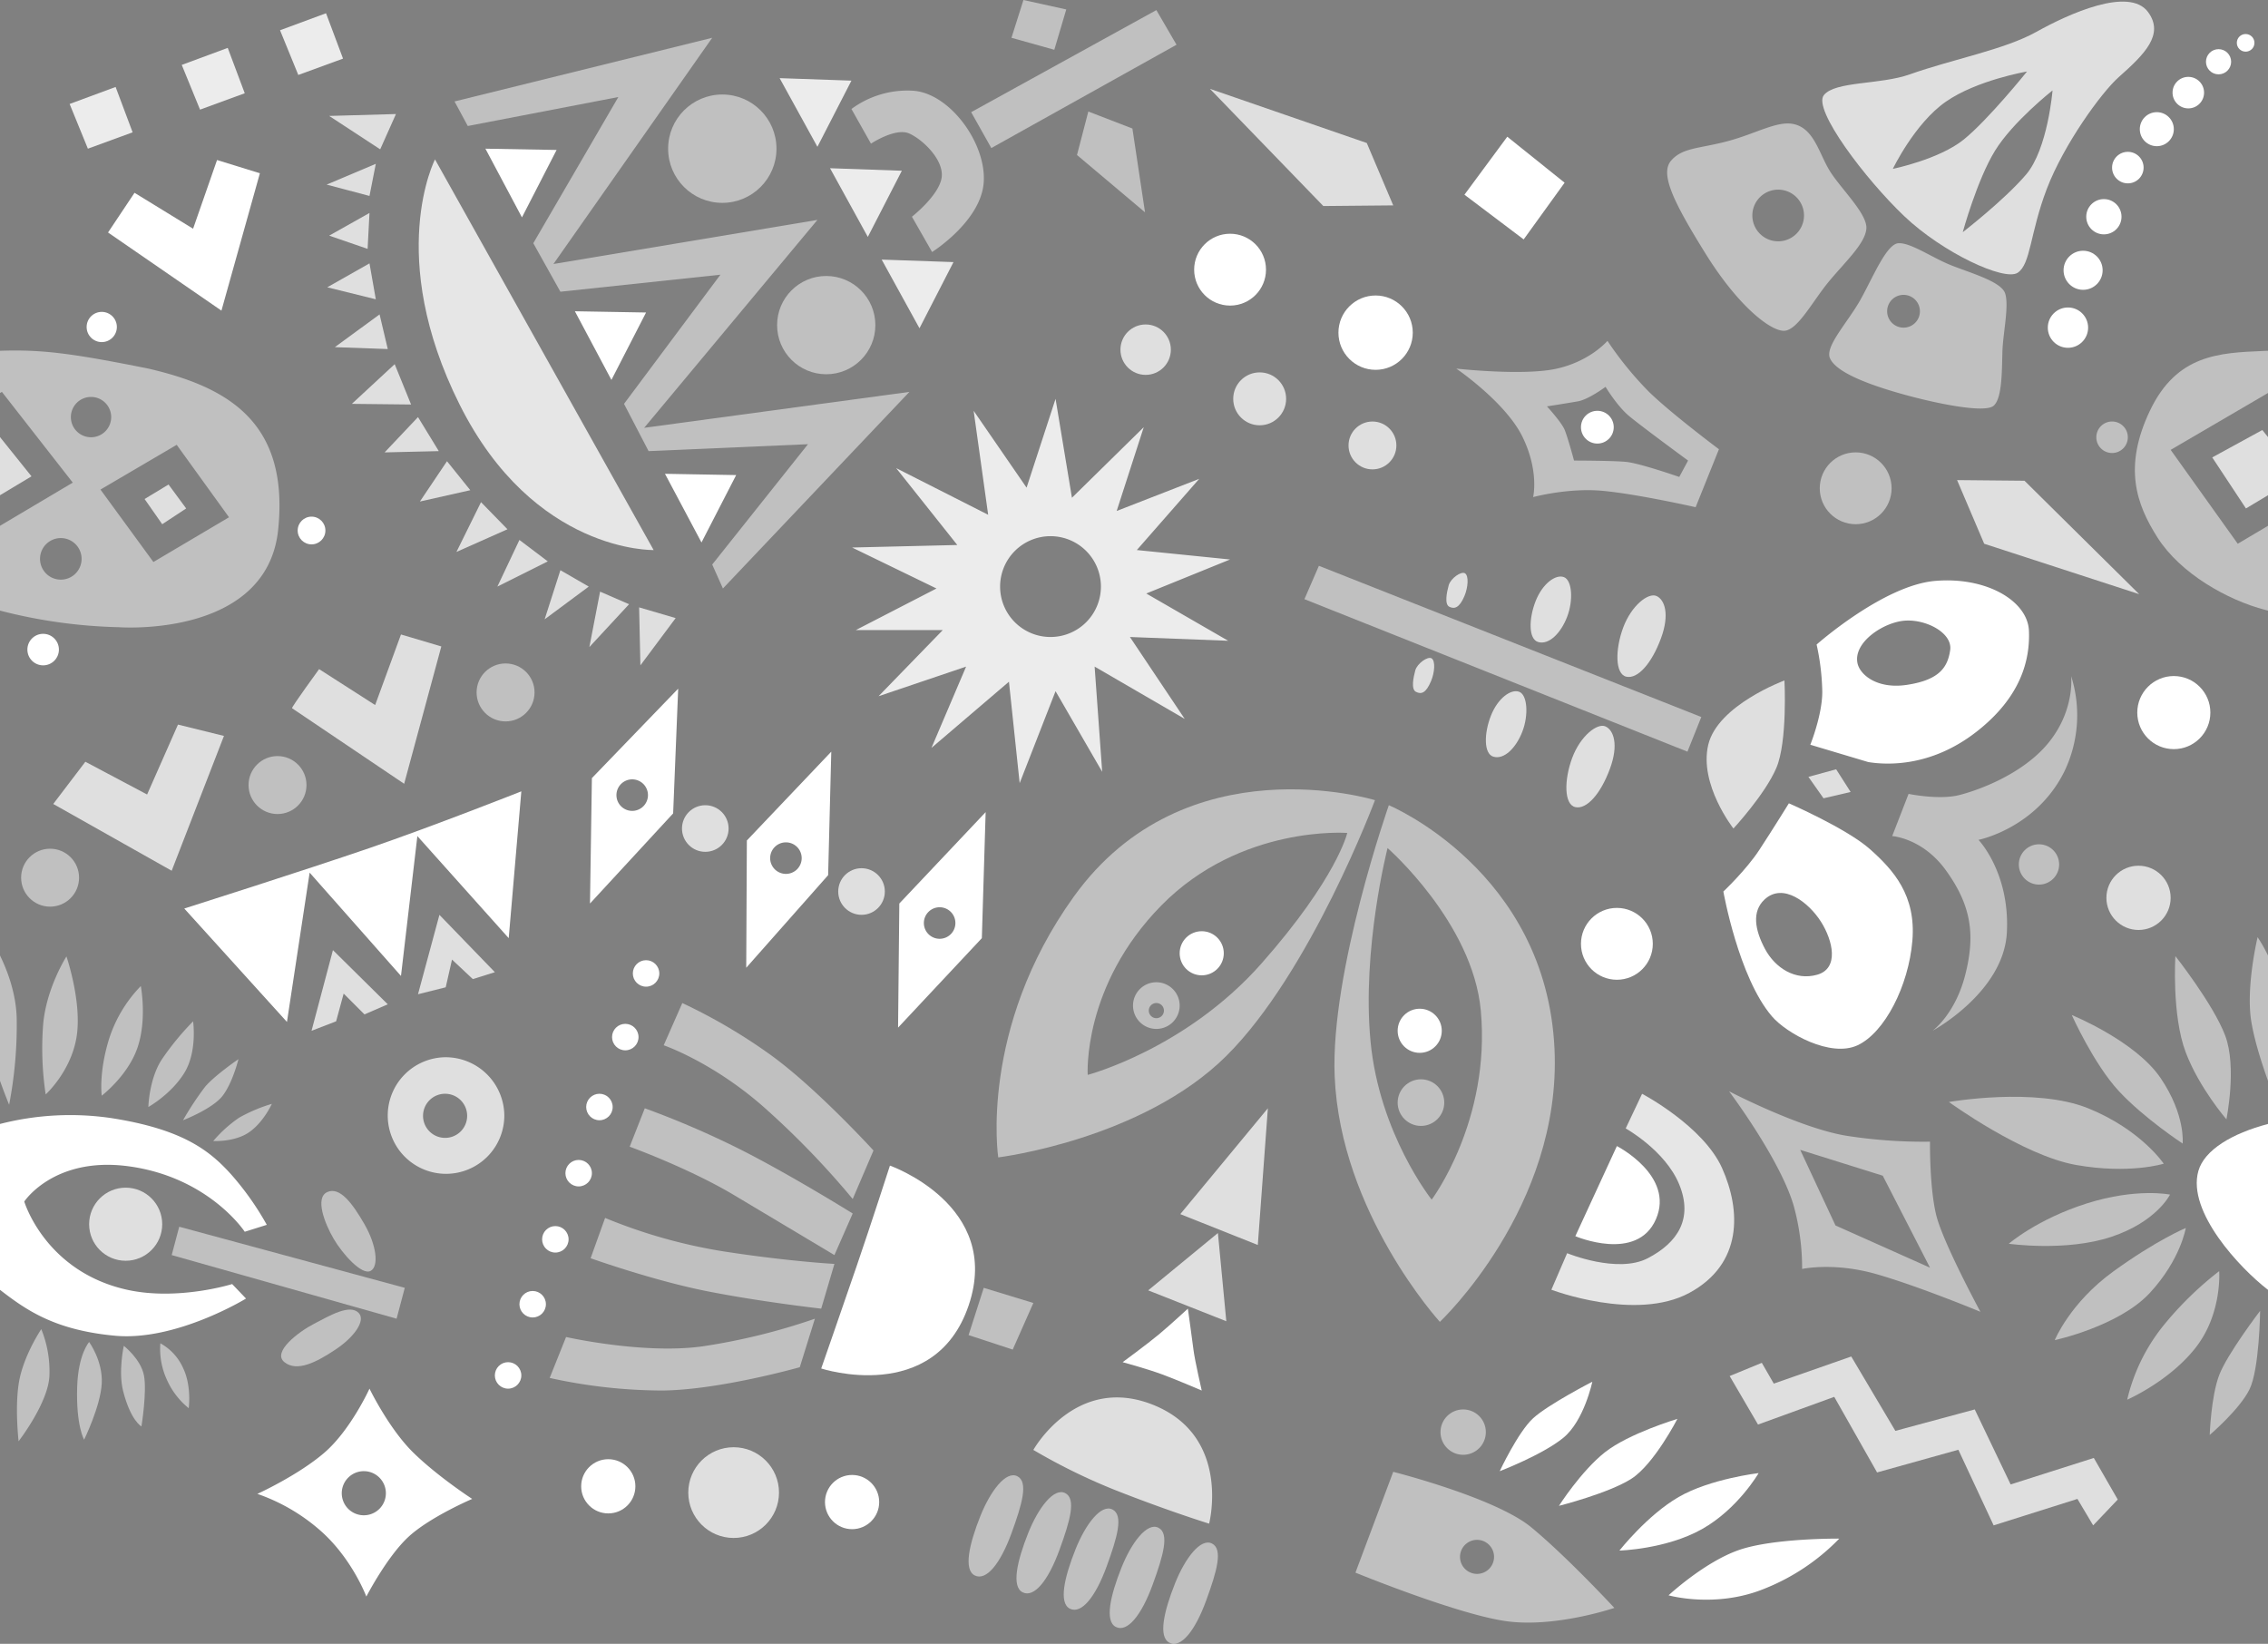 <svg xmlns="http://www.w3.org/2000/svg" viewBox="0 0 800 579.77"><rect x="0" y="0" width="800" height="579.77" fill="#808080" stroke="none"/><defs><style>.cls-1,.cls-2,.cls-3,.cls-4,.cls-5,.cls-6{fill:#fff;}.cls-1{opacity:0.75;}.cls-2{opacity:0.5;}.cls-4{opacity:0.8;}.cls-5{stroke:#000;stroke-miterlimit:10;}.cls-6{opacity:0.85;}</style></defs><title>pattern</title><g id="Layer_2" data-name="Layer 2"><g id="Layer_2-2" data-name="Layer 2"><path class="cls-1" d="M406.5,495.39c28,11,20,42,20,42s-13-4-31-11a212.14,212.14,0,0,1-31-15S379.36,484.73,406.5,495.39Z"/><path class="cls-2" d="M425.5,564.39c3.68-10.12,6-18,2-20s-9.48,5.19-13,14c-4,10-6,19-2,21S421.5,575.39,425.5,564.39Z"/><path class="cls-2" d="M406.61,558.83c3.68-10.12,6-18,2-20s-9.48,5.2-13,14c-4,10-6,19-2,21S402.61,569.83,406.61,558.83Z"/><path class="cls-2" d="M390.39,552.39c3.68-10.12,6-18,2-20s-9.48,5.19-13,14c-4,10-6,19-2,21S386.39,563.39,390.39,552.39Z"/><path class="cls-2" d="M373.72,546.61c3.68-10.12,6-18,2-20s-9.47,5.19-13,14c-4,10-6,19-2,21S369.72,557.61,373.72,546.61Z"/><path class="cls-2" d="M356.83,540.66c3.68-10.12,6-18,2-20s-9.47,5.19-13,14c-4,10-6,19-2,21S352.83,551.66,356.83,540.66Z"/><path class="cls-3" d="M419,461.56s1.56,11.11,2,14.66,2.89,14.22,2.89,14.22-8.25-3.55-13.57-5.55S396,480.44,396,480.44s8.75-6.44,12.75-9.77S419,461.56,419,461.56Z"/><polygon class="cls-1" points="405 455.11 432.56 466 429.6 434.89 405 455.11"/><polygon class="cls-1" points="416.33 428.22 443.67 439.11 447.22 390.89 416.33 428.22"/><polygon class="cls-2" points="341.65 470.89 357.22 476 364.5 459.56 347 454.22 341.65 470.89"/><path class="cls-3" d="M289.67,482.67s40,13.11,52-22.23-27.76-49.33-27.76-49.33-6.67,20.67-11.78,35.56S289.67,482.67,289.67,482.67Z"/><path class="cls-2" d="M287.44,465.11l-5.33,17.11s-28.22,8-48.44,8.22A186,186,0,0,1,193.89,486l5.78-14.44s27.33,6.19,48.11,3.3A220.71,220.71,0,0,0,287.44,465.11Z"/><path class="cls-2" d="M208.33,443.78l5.11-14.22A186,186,0,0,0,255,441.33c22.89,3.56,39.33,4.45,39.33,4.45l-4.66,15.78s-21.78-2.45-40.67-6.23S208.33,443.78,208.33,443.78Z"/><path class="cls-2" d="M227.44,390.89l-5.33,13.55S243,412,259,421.56s35.33,21.11,35.33,21.11L300.78,428S279,414.44,261.44,405.56A318.34,318.34,0,0,0,227.44,390.89Z"/><path class="cls-2" d="M240.67,353.78l-6.56,14.89s17.56,6,35.78,22.22a298,298,0,0,1,30.89,32l7.33-17.11s-20.67-22.67-37-34.22A195.1,195.1,0,0,0,240.67,353.78Z"/><polygon class="cls-2" points="139.89 465.11 60.56 442.67 63.22 432.67 142.78 454.22 139.89 465.11"/><path class="cls-2" d="M126.56,463.11c2.48,2.67-1.56,8.45-8.23,12.89s-13.55,8-18,4.44,4.89-10.66,10.45-13.55S123.44,459.78,126.56,463.11Z"/><path class="cls-2" d="M130.78,448.22c2.94-1.68,2-9.11-2.22-16.44s-8.67-13.34-13.12-11.34-.88,11.12,2.23,16.45S127.67,450,130.78,448.22Z"/><path class="cls-4" d="M547.22,454.89,552.78,442s17.78,7.33,28.44,1.78,16-14,11.11-26S573.44,398,573.44,398l5.78-12.22s21.56,11.33,28.22,26.22,7.34,33.78-11.55,44S547.22,454.89,547.22,454.89Z"/><path class="cls-3" d="M555.67,436l14.66-31.78s20.45,10.45,13.78,25.78S555.67,436,555.67,436Z"/><path class="cls-2" d="M683,428.67c-2.44-9.78-2.22-26-2.22-26a176,176,0,0,1-28.89-2c-16.45-2.45-42-15.78-42-15.78s18.22,24.22,22.89,40.67a83.44,83.44,0,0,1,2.89,22s11.11-2.45,26,1.77,36.89,13.34,36.89,13.34S685.44,438.44,683,428.67Zm-35.56,3.55L635,405.56l29.11,9.11,16.67,32.44Z"/><path class="cls-2" d="M548.33,370c-2.89-62.89-58.44-86-58.44-86s-20.64,58.79-19.11,95.56c2,48.22,37.11,86.66,37.11,86.66S550.9,425.81,548.33,370ZM505,423.11S486.56,400,483.44,367.33s6-68.22,6-68.22,30.05,26.29,32.89,57.33C525.89,395.33,505,423.11,505,423.11Z"/><path class="cls-2" d="M378.78,316.22c-33.55,46.63-26.67,92-26.67,92s50.67-6.22,80.45-35.78S485,282.22,485,282.22,418.11,261.56,378.78,316.22Zm4.89,62.89s-2-31.33,26-59.78,65.55-25.55,65.55-25.55-3.55,15.78-30.22,46S383.67,379.11,383.67,379.11Z"/><path class="cls-3" d="M101.22,360.44,65,320.44s42.67-13.55,65.33-21.33,53.56-20,53.56-20l-4.45,51.78-32.22-36-5.78,49.33-32.22-36.44Z"/><polygon class="cls-1" points="147.44 350.67 157.22 348.22 159.44 338.44 166.78 345.33 174.56 342.89 155 322.67 147.44 350.67"/><polygon class="cls-1" points="128.56 357.78 121.22 350.44 118.56 360.22 109.89 363.56 117.44 335.11 136.78 354.22 128.56 357.78"/><polygon class="cls-1" points="18.78 283.56 30.11 268.67 51.89 280.22 62.78 255.56 79 259.56 60.56 307.11 18.78 283.56"/><path class="cls-1" d="M103,249.78c0-.67,9.56-13.78,9.56-13.78l19.77,12.67,9.11-24.89L155.67,228l-13.11,48.44Z"/><polygon class="cls-1" points="610.11 485.33 621.45 480.67 625.67 488 653 478.44 668.56 504.67 696.56 497.11 709.22 523.56 738.56 514.22 747 528.89 738.33 538 732.78 528.67 703.22 538 690.78 511.33 662.11 519.33 647 492.67 620.11 502.44 610.11 485.33"/><path class="cls-2" d="M540.11,538.67c-12.67-10.45-48.67-19.56-48.67-19.56l-13.33,35.56s35.78,14.66,53.11,17.11,38.22-4.67,38.22-4.67S552.78,549.11,540.11,538.67ZM521,555.11a6,6,0,1,1,6-6A6,6,0,0,1,521,555.11Z"/><circle class="cls-1" cx="258.78" cy="526.44" r="16"/><circle class="cls-3" cx="300.56" cy="529.78" r="9.56"/><circle class="cls-3" cx="214.56" cy="524.22" r="9.56"/><circle class="cls-3" cx="179.22" cy="485.11" r="4.67"/><circle class="cls-3" cx="187.89" cy="460" r="4.67"/><circle class="cls-3" cx="195.89" cy="437.11" r="4.67"/><circle class="cls-3" cx="204.11" cy="413.78" r="4.67"/><circle class="cls-3" cx="211.44" cy="390.44" r="4.67"/><circle class="cls-3" cx="220.56" cy="365.78" r="4.67"/><circle class="cls-3" cx="227.89" cy="343.33" r="4.67"/><circle class="cls-1" cx="44.33" cy="431.78" r="12.89"/><circle class="cls-2" cx="17.67" cy="309.56" r="10.22"/><circle class="cls-2" cx="97.89" cy="276.89" r="10.22"/><circle class="cls-2" cx="178.33" cy="244.22" r="10.22"/><circle class="cls-1" cx="248.78" cy="292.22" r="8.22"/><circle class="cls-1" cx="303.89" cy="314.44" r="8.22"/><circle class="cls-5" cx="289" cy="278" r="2.44"/><circle class="cls-3" cx="423.89" cy="336.22" r="7.78"/><circle class="cls-3" cx="500.78" cy="363.56" r="7.78"/><path class="cls-2" d="M407.89,346.44a8.23,8.23,0,1,0,8.22,8.23A8.23,8.23,0,0,0,407.89,346.44Zm0,12.67a2.67,2.67,0,1,1,2.67-2.67A2.67,2.67,0,0,1,407.89,359.11Z"/><circle class="cls-2" cx="501.22" cy="388.89" r="8.22"/><circle class="cls-3" cx="570.33" cy="332.89" r="12.67"/><circle class="cls-1" cx="754.33" cy="316.67" r="11.33"/><circle class="cls-3" cx="766.78" cy="251.33" r="12.89"/><circle class="cls-2" cx="719.22" cy="304.89" r="7.11"/><circle class="cls-2" cx="654.56" cy="172.22" r="12.67"/><circle class="cls-1" cx="484.11" cy="157.11" r="8.44"/><circle class="cls-3" cx="485.22" cy="117.33" r="13.11"/><circle class="cls-1" cx="444.33" cy="140.67" r="9.33"/><circle class="cls-1" cx="404.11" cy="123.33" r="8.89"/><circle class="cls-3" cx="433.89" cy="95.11" r="12.67"/><circle class="cls-3" cx="563.44" cy="150.67" r="5.78"/><circle class="cls-2" cx="291.44" cy="114.67" r="17.33"/><circle class="cls-2" cx="254.78" cy="52.44" r="19.11"/><circle class="cls-3" cx="35.89" cy="115.33" r="5.33"/><circle class="cls-3" cx="109.89" cy="187.11" r="4.89"/><circle class="cls-3" cx="15.22" cy="229.11" r="5.56"/><circle class="cls-2" cx="745" cy="154.22" r="5.56"/><circle class="cls-3" cx="729.44" cy="115.56" r="7.11"/><circle class="cls-3" cx="734.78" cy="95.33" r="6.89"/><circle class="cls-3" cx="742.11" cy="76.44" r="6.22"/><circle class="cls-3" cx="750.56" cy="59.11" r="5.56"/><circle class="cls-3" cx="760.78" cy="45.56" r="6"/><circle class="cls-3" cx="771.89" cy="32.67" r="5.56"/><circle class="cls-3" cx="782.56" cy="21.78" r="4.44"/><circle class="cls-3" cx="792.11" cy="15.11" r="3.11"/><path class="cls-1" d="M157,372.89a20.56,20.56,0,1,0,20.89,20.55A20.72,20.72,0,0,0,157,372.89Zm0,28.44a7.78,7.78,0,1,1,7.78-7.77A7.77,7.77,0,0,1,157,401.33Z"/><circle class="cls-2" cx="516.11" cy="505.11" r="8"/><path class="cls-3" d="M529,518.89s6.44-13.78,11.78-18.67,20.89-12.89,20.89-12.89-2.89,13.78-10.23,19.78S529,518.89,529,518.89Z"/><path class="cls-3" d="M549.89,531.11s7.78-12.22,16.22-18.89,25.56-11.78,25.56-11.78-8.23,16-16.23,21.12S549.89,531.11,549.89,531.11Z"/><path class="cls-3" d="M571.22,546.89S581,534.44,592.11,528s28.22-8.44,28.22-8.44-7.33,12.66-20,19.77S571.22,546.89,571.22,546.89Z"/><path class="cls-3" d="M588.56,562.67s12.66-11.78,24.88-16,35.34-4,35.34-4a75.77,75.77,0,0,1-26.67,17.77C605,567.33,588.56,562.67,588.56,562.67Z"/><path class="cls-3" d="M659.67,299.56c-8.23-7.34-28.67-16.23-28.67-16.23s-5.78,9.34-10.44,16.45-12.67,14.66-12.67,14.66,5.33,30.23,17.11,44c5.11,6,20.67,14.67,30.22,10.23s18-20.89,19.34-36.89S667.89,306.89,659.67,299.56ZM641,343.78c-7.78,2.22-14.89-2.45-18.44-9.11s-4.67-13.11-.23-17.34c6.61-6.28,15.78,1.11,20,7.78S648.78,341.56,641,343.78Z"/><polygon class="cls-1" points="643.22 281.56 637.89 274 647.67 271.33 652.78 279.33 643.22 281.56"/><path class="cls-2" d="M667.44,294.89,673.22,280s10.67,2.22,17.78.44,21.12-7.08,30-16.66c11.11-12,9.56-25.34,9.56-25.34a45.72,45.72,0,0,1-2.45,33.78c-10,20-30.22,24-30.22,24s11.11,11.56,10,32.67-26.22,34.67-26.22,34.67,8-5.78,11.55-19.78,2.2-24.36-6.89-36.89C678.11,295.56,667.44,294.89,667.44,294.89Z"/><path class="cls-3" d="M715.67,222.44c-.45-10.44-14.89-19.11-33.11-17.55s-41.78,22.44-41.78,22.44a83.45,83.45,0,0,1,2,16.67c0,8.22-4.22,18.67-4.22,18.67L659,268.78c6.89,1.11,22.22,1.66,38-10.56S716.11,232.89,715.67,222.44Zm-27.78,6.89c-.89,6-3.77,10.5-15.33,12.23-10.45,1.55-16.45-3.56-17.34-7.56-1.66-7.49,9.34-14.67,16.89-15.11S688.78,223.33,687.89,229.33Z"/><path class="cls-1" d="M611.44,292.22s11.12-12,15.12-21.33S629.44,240,629.44,240s-23.55,8.67-26.88,22.67S611.44,292.22,611.44,292.22Z"/><polygon class="cls-1" points="699.89 191.78 690.33 169.33 714.11 169.56 754.56 209.56 699.89 191.78"/><polygon class="cls-2" points="600.11 252.89 595.22 265.11 460.11 211.33 465.22 199.56 600.11 252.89"/><path class="cls-1" d="M585.89,225.11c-3.28,8.91-8.22,14.45-12.22,13.56s-4-9.56-1.11-17.34,8.88-12.44,11.77-11.11S589,216.67,585.89,225.11Z"/><path class="cls-1" d="M567.89,271.11c-3.28,8.91-8.22,14.45-12.22,13.56s-4-9.56-1.11-17.34,8.88-12.44,11.77-11.11S571,262.67,567.89,271.11Z"/><path class="cls-1" d="M542.56,226.44c-3.45-1-3.34-8.22-.89-14.44s7.11-9.56,10-8.44,3.33,8.22,1.11,14S546.33,227.56,542.56,226.44Z"/><path class="cls-1" d="M526.78,266.89c-3.45-1-3.34-8.22-.89-14.45s7.11-9.55,10-8.44,3.33,8.22,1.11,14S530.56,268,526.78,266.89Z"/><path class="cls-1" d="M516.56,210.22c1.31-3.12,1.55-7.11.22-8s-5.11,1.78-5.78,4.22-1.56,6.67.22,7.56S514.78,214.44,516.56,210.22Z"/><path class="cls-1" d="M504.78,240.22c1.31-3.12,1.55-7.11.22-8s-5.11,1.78-5.78,4.22-1.55,6.67.22,7.56C501.36,245,503,244.44,504.78,240.22Z"/><path class="cls-2" d="M581.67,138.22a122.14,122.14,0,0,1-14.67-18s-6,7.11-17.78,9.78-35.55,0-35.55,0S531,141.78,537,154s3.78,21.33,3.78,21.33S553,172,565.22,173.11s32.89,5.78,32.89,5.78l8.22-20.45S589.67,146,581.67,138.22Zm10.66,30s-14-4.89-18.89-5.33-18.22-.45-18.22-.45-2.22-8.22-3.33-10.88-6.22-8.23-6.22-8.23,7.11-1.11,10.89-1.77,9.77-5.12,9.77-5.12,4,6.67,8.23,10.23,20.88,15.77,20.88,15.77Z"/><polygon class="cls-3" points="537.45 84.44 516.56 68.67 531.67 48.22 551.89 64.44 537.45 84.44"/><polygon class="cls-1" points="491.44 72.44 466.78 72.67 426.78 31.33 482.11 50.44 491.44 72.44"/><polygon class="cls-2" points="403.89 74.89 399.44 45.33 383.89 39.33 379.89 54.67 403.89 74.89"/><polygon class="cls-2" points="407.89 3.56 415 15.78 349.67 52.22 342.56 39.56 407.89 3.56"/><polygon class="cls-2" points="371.89 17.56 356.78 13.33 361 0 376.11 3.33 371.89 17.56"/><path class="cls-2" d="M300.33,38.44l6.89,12.23s8.67-5.78,13.56-3.56,12.44,9.56,11.33,15.78-10.44,13.55-10.44,13.55l7.11,12.45S346.11,78,347,64.22,335,32.89,322.11,32A33.2,33.2,0,0,0,300.33,38.44Z"/><polygon class="cls-6" points="288.33 51.78 300.33 28.44 275 27.56 288.33 51.78"/><polygon class="cls-6" points="306.11 83.56 318.11 60.22 292.78 59.33 306.11 83.56"/><polygon class="cls-6" points="324.33 115.78 336.33 92.44 311 91.56 324.33 115.78"/><polygon class="cls-3" points="247.44 191.33 259.67 167.56 234.56 167.11 247.44 191.33"/><polygon class="cls-3" points="215.67 134 227.89 110.22 202.78 109.78 215.67 134"/><polygon class="cls-3" points="184.11 76.67 196.33 52.89 171.22 52.44 184.11 76.67"/><polygon class="cls-2" points="160.33 35.78 165 44.44 218.11 34.22 188.11 85.78 197.67 102.89 254.11 96.89 220.11 142.44 228.78 159.11 285 156.67 251.22 199.11 255 207.56 320.78 138.22 227.22 150.89 288.33 77.56 195.22 93.11 251.22 13.33 160.33 35.78"/><path class="cls-4" d="M153.44,56.22,230.56,194s-42.23,1.11-68.45-51.33S153.44,56.22,153.44,56.22Z"/><polygon class="cls-3" points="38.11 82 47.45 68 68.11 80.67 76.56 56.44 91.67 61.11 78.11 109.56 38.11 82"/><polygon class="cls-6" points="31 52.44 46.78 46.67 40.78 30.67 24.56 36.67 31 52.44"/><polygon class="cls-6" points="70.56 38.67 86.33 32.89 80.33 16.89 64.11 22.89 70.56 38.67"/><polygon class="cls-6" points="105.22 26.44 121 20.67 115 4.67 98.78 10.67 105.22 26.44"/><polygon class="cls-1" points="116.11 40.89 134.11 52.67 139.67 40.22 116.11 40.89"/><polygon class="cls-1" points="115.22 65.11 132.56 57.78 130.33 69.11 115.22 65.11"/><polygon class="cls-1" points="116.11 83.11 130.33 75.11 129.67 87.78 116.11 83.11"/><polygon class="cls-1" points="115.44 101.33 130.33 92.89 132.56 105.56 115.44 101.33"/><polygon class="cls-1" points="118.11 122.44 133.89 110.89 136.78 123.11 118.11 122.44"/><polygon class="cls-1" points="124.11 142.44 139.22 128.44 145 142.67 124.11 142.44"/><polygon class="cls-1" points="135.67 159.56 147.44 147.11 154.78 159.11 135.67 159.56"/><polygon class="cls-1" points="148.11 176.89 157.67 162.67 165.89 172.89 148.11 176.89"/><polygon class="cls-1" points="161 194.67 169.67 177.11 179 186.67 161 194.67"/><polygon class="cls-1" points="175.44 206.89 183.22 190.44 193.22 198 175.44 206.89"/><polygon class="cls-1" points="192.11 218.44 197.67 201.11 207.67 206.89 192.11 218.44"/><polygon class="cls-1" points="207.89 228.22 211.67 208.67 221.89 213.11 207.89 228.22"/><polygon class="cls-1" points="225.44 214.22 225.89 234.67 238.33 218 225.44 214.22"/><path class="cls-3" d="M317.22,318.67l-.44,43.77,29.55-31.55,1.34-44.45Zm14.22,12.44a5.56,5.56,0,1,1,5.56-5.55A5.56,5.56,0,0,1,331.44,331.11Z"/><path class="cls-3" d="M263.44,296.44l-.22,44.89,28.89-32.66,1.11-43.56Zm13.78,11.78a5.56,5.56,0,1,1,5.56-5.55A5.55,5.55,0,0,1,277.22,308.22Z"/><path class="cls-3" d="M208.78,274.44l-.67,44.23,29.33-31.78,1.78-44ZM223,286a5.56,5.56,0,1,1,5.56-5.56A5.56,5.56,0,0,1,223,286Z"/><path class="cls-6" d="M404.33,209.33l29.56-12L401,194l22-25.11-29.11,11.33,9.55-29.55-25.33,24.89-5.78-34.89L362.11,172l-18.67-27.11,5.12,36.67-32.45-16.45,21.56,27.11-37.11.89,29.77,14.45-28.44,14.66h30.67l-22.67,23.34,30.89-10.45-12.22,28.67,27.33-23.34,3.78,35.78,12.66-32.44,16.45,28.44-2.67-37.11,31.78,18.45-19.33-28.89L433.22,226Zm-33.77,15.34a17.78,17.78,0,1,1,17.77-17.78A17.78,17.78,0,0,1,370.56,224.67Z"/><path class="cls-2" d="M645.67,60.67c-4-6.23-5.59-15.21-12.89-16.89-5.78-1.34-13.34,3.33-23.34,6s-16,2.22-20,6.89.89,14.66,12.23,32.89,22.66,27.11,27.55,27.11S639.44,106,645.44,98.89s12.45-13.11,12.89-18.22S649.67,66.89,645.67,60.67ZM627.22,85.11A9.11,9.11,0,1,1,636.33,76,9.11,9.11,0,0,1,627.22,85.11Z"/><path class="cls-2" d="M707.22,103.33c-1.55-4.22-13.11-7.33-19.55-10s-13.78-7.77-18-7.55-8.89,11.78-13.34,19.78S643.79,122,645.44,126.22c2,5.11,14,9.56,26,12.89s28.67,6.67,31.78,4,2.89-12.89,3.11-19.33S708.78,107.56,707.22,103.33Zm-35.78,12.23a5.78,5.78,0,1,1,5.78-5.78A5.77,5.77,0,0,1,671.44,115.56Z"/><path class="cls-3" d="M145.89,512.44c-8.67-8.44-15.56-22.66-15.56-22.66s-6.66,14.66-16,22.66-23.55,14.45-23.55,14.45a66.62,66.62,0,0,1,22.66,13.33c10.89,9.78,15.78,22.89,15.78,22.89s7.11-13.78,14.67-20.89,22.67-13.55,22.67-13.55S154.56,520.89,145.89,512.44Zm-17.56,22a7.78,7.78,0,1,1,7.78-7.77A7.77,7.77,0,0,1,128.33,534.44Z"/><path class="cls-2" d="M6.56,508.33S5,494.78,7,485.89s7.56-17.11,7.56-17.11A39.5,39.5,0,0,1,17.44,485C17.22,494.56,6.56,508.33,6.56,508.33Z"/><path class="cls-2" d="M27.22,489.11c.38-11.58,4.22-15.78,4.22-15.78S36.33,480,35.89,488s-6.22,19.78-6.22,19.78S26.78,502.89,27.22,489.11Z"/><path class="cls-2" d="M43.44,490.67c-1.78-7,.23-16,.23-16s6,4.66,7.11,10.44-.89,18-.89,18S46.11,501.11,43.44,490.67Z"/><path class="cls-2" d="M58.78,486.44a25.88,25.88,0,0,1-2.22-12.66,18.63,18.63,0,0,1,8,8.66c3.11,6.45,2,14.23,2,14.23A26.94,26.94,0,0,1,58.78,486.44Z"/><path class="cls-2" d="M75.22,402.44a46,46,0,0,1,9.11-8.22,56,56,0,0,1,11.56-4.89s-2.89,6.45-8,10S75.22,402.44,75.22,402.44Z"/><path class="cls-2" d="M64.56,395.11a106.41,106.41,0,0,1,7.77-11.78c3.34-4,11.78-9.77,11.78-9.77s-2,8.22-5.55,12.88S64.56,395.11,64.56,395.11Z"/><path class="cls-2" d="M52.33,390.44s.23-9.77,4.67-16.66a96.77,96.77,0,0,1,11.11-13.56s1.56,10.67-3.11,18.22S52.33,390.44,52.33,390.44Z"/><path class="cls-2" d="M35.89,386.44s-1.11-7.77,2.44-19.55a47.49,47.49,0,0,1,11.34-19.11s2.22,11.55-1.11,21.55S35.89,386.44,35.89,386.44Z"/><path class="cls-2" d="M16.11,386a109.81,109.81,0,0,1-.89-24.67c1.11-12.89,8.22-24,8.22-24S29,353.56,27,365.78,16.11,386,16.11,386Z"/><path class="cls-3" d="M45.22,411.33c28.45,3.78,41.11,23.11,41.11,23.11L94.11,432a101.3,101.3,0,0,0-12.67-17.89c-7.55-8.33-17-15.85-42.33-19.78A99.8,99.8,0,0,0,0,396.42v58.5c9.24,7.14,19.26,14.21,40.56,16.19,21.55,2,46.22-13.11,46.22-13.11l-4.89-5.11s-19.14,6-37.11,2c-28.89-6.45-36.22-31.11-36.22-31.11S19,407.85,45.22,411.33Z"/><path class="cls-2" d="M785.33,394.78s-9.54-11-14.33-23.56c-5-13.11-3.67-34-3.67-34s13.34,16.89,17.56,28S785.33,394.78,785.33,394.78Z"/><path class="cls-2" d="M769.89,403.33s-13.56-8.89-22.45-18.44S730.78,358,730.78,358s22.44,9.11,31.33,22.22S769.89,403.33,769.89,403.33Z"/><path class="cls-2" d="M763.22,410.44s-12,3.78-30.89.45-44.89-22.22-44.89-22.22,30.45-5.34,49.12,2.22S763.22,410.44,763.22,410.44Z"/><path class="cls-2" d="M765.44,421.33s-11.77-2.44-29.33,3.11-27.55,14.23-27.55,14.23,20.22,2.89,36.22-2.45S765.44,421.33,765.44,421.33Z"/><path class="cls-2" d="M771,433.11s-10.22,4.22-25.56,15.33-20.66,24.23-20.66,24.23,22.66-4.89,33.55-16.67S771,433.11,771,433.11Z"/><path class="cls-2" d="M782.78,448.33A119.59,119.59,0,0,0,763,467.67a65.44,65.44,0,0,0-12.67,26s14.89-6.45,24.23-18.45S782.78,448.33,782.78,448.33Z"/><path class="cls-2" d="M797.22,462.33S785.67,477.44,782.78,485s-3.34,21.11-3.34,21.11,10.45-8.89,14-16S797.22,462.33,797.22,462.33Z"/><path class="cls-2" d="M0,337v44.21c1.77,4.95,3.22,8.44,3.22,8.44A148.06,148.06,0,0,0,5.89,359C5.64,350.29,2.59,342.3,0,337Z"/><polygon class="cls-1" points="51 176 57.22 184.89 65.67 179.33 59.45 170.89 51 176"/><path class="cls-1" d="M757.67,4.22c-6.67-9-28,.67-39.34,7s-29.66,9.67-44.66,15c-10.46,3.72-26.34,2.34-30.34,7.34S658,63.22,671.67,76.22s35.33,23,40,20S716,82.22,722,66.56s19.18-33.87,25.33-39.34C756.33,19.22,763.59,12.21,757.67,4.22Zm-90,55.34s7.66-16,18.66-23.67S715,25.22,715,25.22s-13.67,17-22.33,24S667.67,59.56,667.67,59.56Zm47,2c-7.67,9-22.34,20.33-22.34,20.33s5-18.33,11.34-28.67S724,31.89,724,31.89,722.33,52.56,714.67,61.56Z"/><polygon class="cls-1" points="0 174.67 11.11 168 0 154.16 0 174.67"/><path class="cls-2" d="M52.33,130c-26.84-5.37-37.5-6.79-52.33-6.28v14.89l.67-.39,25,32L0,185.45v29.91a183.06,183.06,0,0,0,42,5.86s52.11,3.89,56.11-34.33S80.11,136.44,52.33,130ZM21.44,204.44a7.33,7.33,0,1,1,7.34-7.33A7.33,7.33,0,0,1,21.44,204.44ZM25,147.11a7.11,7.11,0,1,1,7.11,7.11A7.11,7.11,0,0,1,25,147.11Zm29.11,51.11L35.44,172.67l26.89-15.78,18.45,25.55Z"/><path class="cls-3" d="M800,396.42c-12.63,3.33-22.44,9.14-24.56,16.58-4.11,14.44,14.89,34.44,24.23,41.67l.33.25Z"/><path class="cls-2" d="M800,337a53.79,53.79,0,0,0-3.67-6.46s-4.22,17.55-2.22,29.77c1.1,6.71,3.73,14.88,5.89,20.9Z"/><polygon class="cls-1" points="800 154.16 798 151.67 780.33 161.33 792.22 179.33 800 174.67 800 154.16"/><path class="cls-2" d="M800,185.45l-10.67,6.33-23.66-33.11L800,138.61V123.72l-1.56.06c-15.66.66-30.66,1.22-40.11,21.11s-4.78,32.93,2.67,44.67c8.11,12.77,24.78,22.11,38,25.55l1,.25Z"/></g></g></svg>